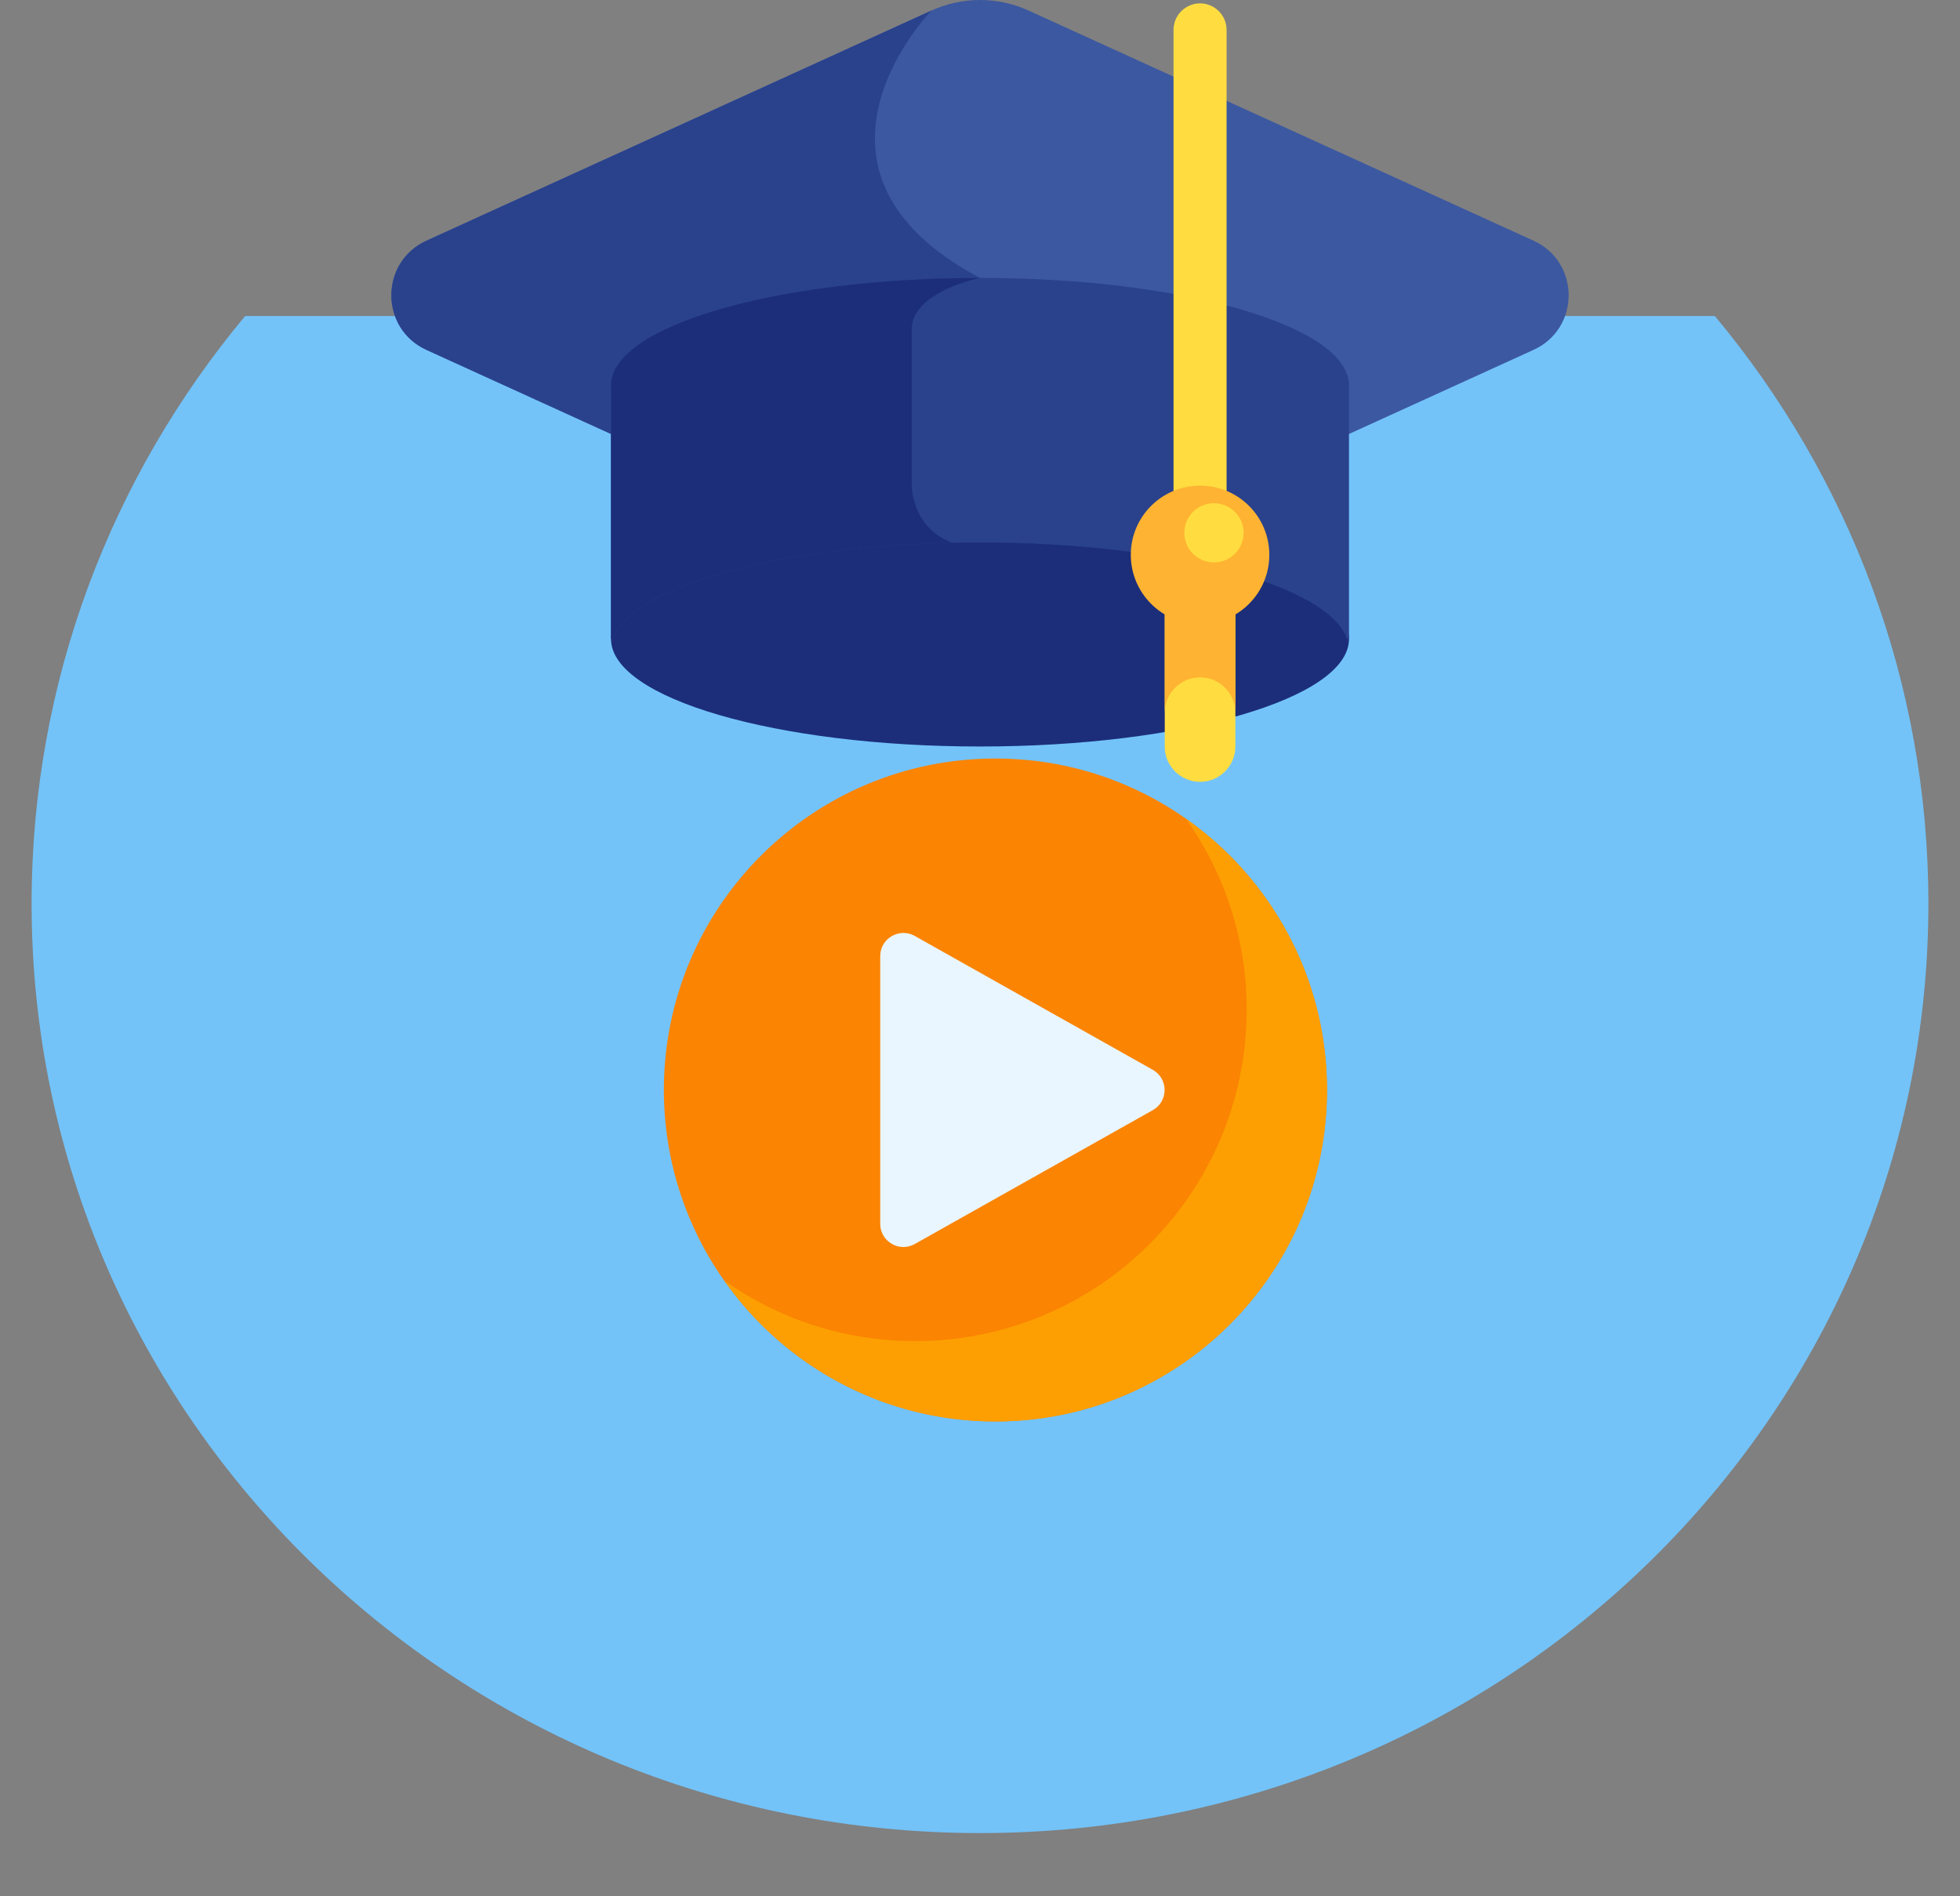 <svg width="31" height="30" viewBox="0 0 31 30" fill="none" xmlns="http://www.w3.org/2000/svg">
<rect x="0" y="0" width="31" height="30" fill="#808080" stroke="none"/>
<g clip-path="url(#clip0_384_259)">
<path d="M3.877 5C1.767 7.533 0.5 10.769 0.5 14.295C0.5 22.416 7.216 29 15.5 29C23.784 29 30.5 22.416 30.5 14.295C30.5 10.769 29.234 7.533 27.123 5L3.877 5Z" fill="#73C3F9"/>
<path d="M15.5 11.81C18.723 11.81 21.336 11.048 21.336 10.109C21.336 9.169 18.723 8.407 15.5 8.407C12.277 8.407 9.664 9.169 9.664 10.109C9.664 11.048 12.277 11.81 15.5 11.81Z" fill="#1C2E7A"/>
<path d="M24.255 3.808L16.268 0.167C16.027 0.057 15.765 0 15.5 0C15.235 0 14.973 0.057 14.732 0.167L6.745 3.808C6.005 4.145 6.005 5.198 6.745 5.535L9.805 6.93V6.098C9.805 5.723 10.406 5.325 11.413 5.031C13.668 4.374 17.333 4.374 19.587 5.031C20.594 5.325 21.195 5.723 21.195 6.098V6.93L24.255 5.535C24.995 5.198 24.995 4.145 24.255 3.808Z" fill="#3C58A0"/>
<path d="M6.745 3.808C6.005 4.146 6.005 5.198 6.745 5.535L9.805 6.93V6.098C9.805 5.724 10.406 5.325 11.413 5.031C12.423 4.737 13.717 4.575 15.04 4.544C15.281 4.441 15.5 4.397 15.5 4.397C12.278 2.687 14.732 0.167 14.732 0.167L6.745 3.808Z" fill="#2A428C"/>
<path d="M15.5 4.397C12.277 4.397 9.664 5.159 9.664 6.098V10.108H9.694C9.994 9.251 12.479 8.582 15.5 8.582C18.521 8.582 21.006 9.251 21.306 10.108H21.336V6.098C21.336 5.159 18.723 4.397 15.5 4.397Z" fill="#2A428C"/>
<path d="M15.5 4.397C12.277 4.397 9.664 5.159 9.664 6.098V10.108H9.694C9.979 9.293 12.239 8.649 15.058 8.587V8.587C14.407 8.336 14.421 7.671 14.421 7.671V5.206C14.421 4.614 15.5 4.397 15.5 4.397Z" fill="#1C2E7A"/>
<path d="M18.98 12.369C18.907 12.369 18.834 12.354 18.767 12.326C18.699 12.298 18.637 12.257 18.585 12.205C18.533 12.153 18.492 12.091 18.464 12.024C18.436 11.956 18.422 11.883 18.422 11.81V9.623C18.422 9.314 18.672 9.064 18.98 9.064C19.289 9.064 19.539 9.314 19.539 9.623V11.81C19.539 12.118 19.289 12.369 18.98 12.369Z" fill="#FFDD40"/>
<path d="M18.98 9.064C18.832 9.064 18.69 9.123 18.585 9.228C18.48 9.333 18.422 9.475 18.422 9.623V11.275C18.422 10.967 18.672 10.716 18.98 10.716C19.129 10.716 19.271 10.775 19.376 10.88C19.48 10.985 19.539 11.127 19.539 11.275V9.623C19.539 9.314 19.289 9.064 18.98 9.064Z" fill="#FFB332"/>
<path d="M18.98 8.262C18.869 8.262 18.763 8.218 18.684 8.139C18.605 8.06 18.561 7.954 18.561 7.843V0.473C18.561 0.361 18.605 0.255 18.684 0.176C18.763 0.098 18.869 0.053 18.98 0.053C19.092 0.053 19.198 0.098 19.277 0.176C19.355 0.255 19.4 0.361 19.4 0.473V7.843C19.4 7.898 19.389 7.952 19.368 8.003C19.347 8.054 19.316 8.1 19.277 8.139C19.238 8.178 19.192 8.209 19.141 8.23C19.09 8.251 19.035 8.262 18.98 8.262Z" fill="#FFDD40"/>
<path d="M20.076 8.778C20.076 9.383 19.586 9.874 18.981 9.874C18.376 9.874 17.885 9.383 17.885 8.778C17.885 8.173 18.376 7.683 18.981 7.683C19.586 7.683 20.076 8.173 20.076 8.778Z" fill="#FFB332"/>
<path d="M19.2 8.898C19.459 8.898 19.669 8.688 19.669 8.43C19.669 8.171 19.459 7.961 19.2 7.961C18.941 7.961 18.732 8.171 18.732 8.43C18.732 8.688 18.941 8.898 19.2 8.898Z" fill="#FFDD40"/>
<path d="M15.744 22.488C18.64 22.488 20.988 20.14 20.988 17.244C20.988 14.348 18.64 12 15.744 12C12.848 12 10.5 14.348 10.5 17.244C10.5 20.14 12.848 22.488 15.744 22.488Z" fill="#FB8402"/>
<path d="M18.761 12.956C19.363 13.81 19.718 14.85 19.718 15.973C19.718 18.87 17.37 21.217 14.474 21.217C13.35 21.217 12.31 20.863 11.457 20.261C12.406 21.608 13.972 22.488 15.744 22.488C18.64 22.488 20.988 20.14 20.988 17.244C20.988 15.471 20.108 13.905 18.761 12.956Z" fill="#FD9F02"/>
<path d="M13.922 19.362V15.126C13.922 14.846 14.224 14.67 14.468 14.807L18.233 16.925C18.482 17.065 18.482 17.423 18.233 17.563L14.468 19.681C14.224 19.818 13.922 19.642 13.922 19.362Z" fill="#EAF6FF"/>
</g>
<defs>
<clipPath id="clip0_384_259">
<rect width="30" height="30" fill="white" transform="translate(0.5)"/>
</clipPath>
</defs>
</svg>
